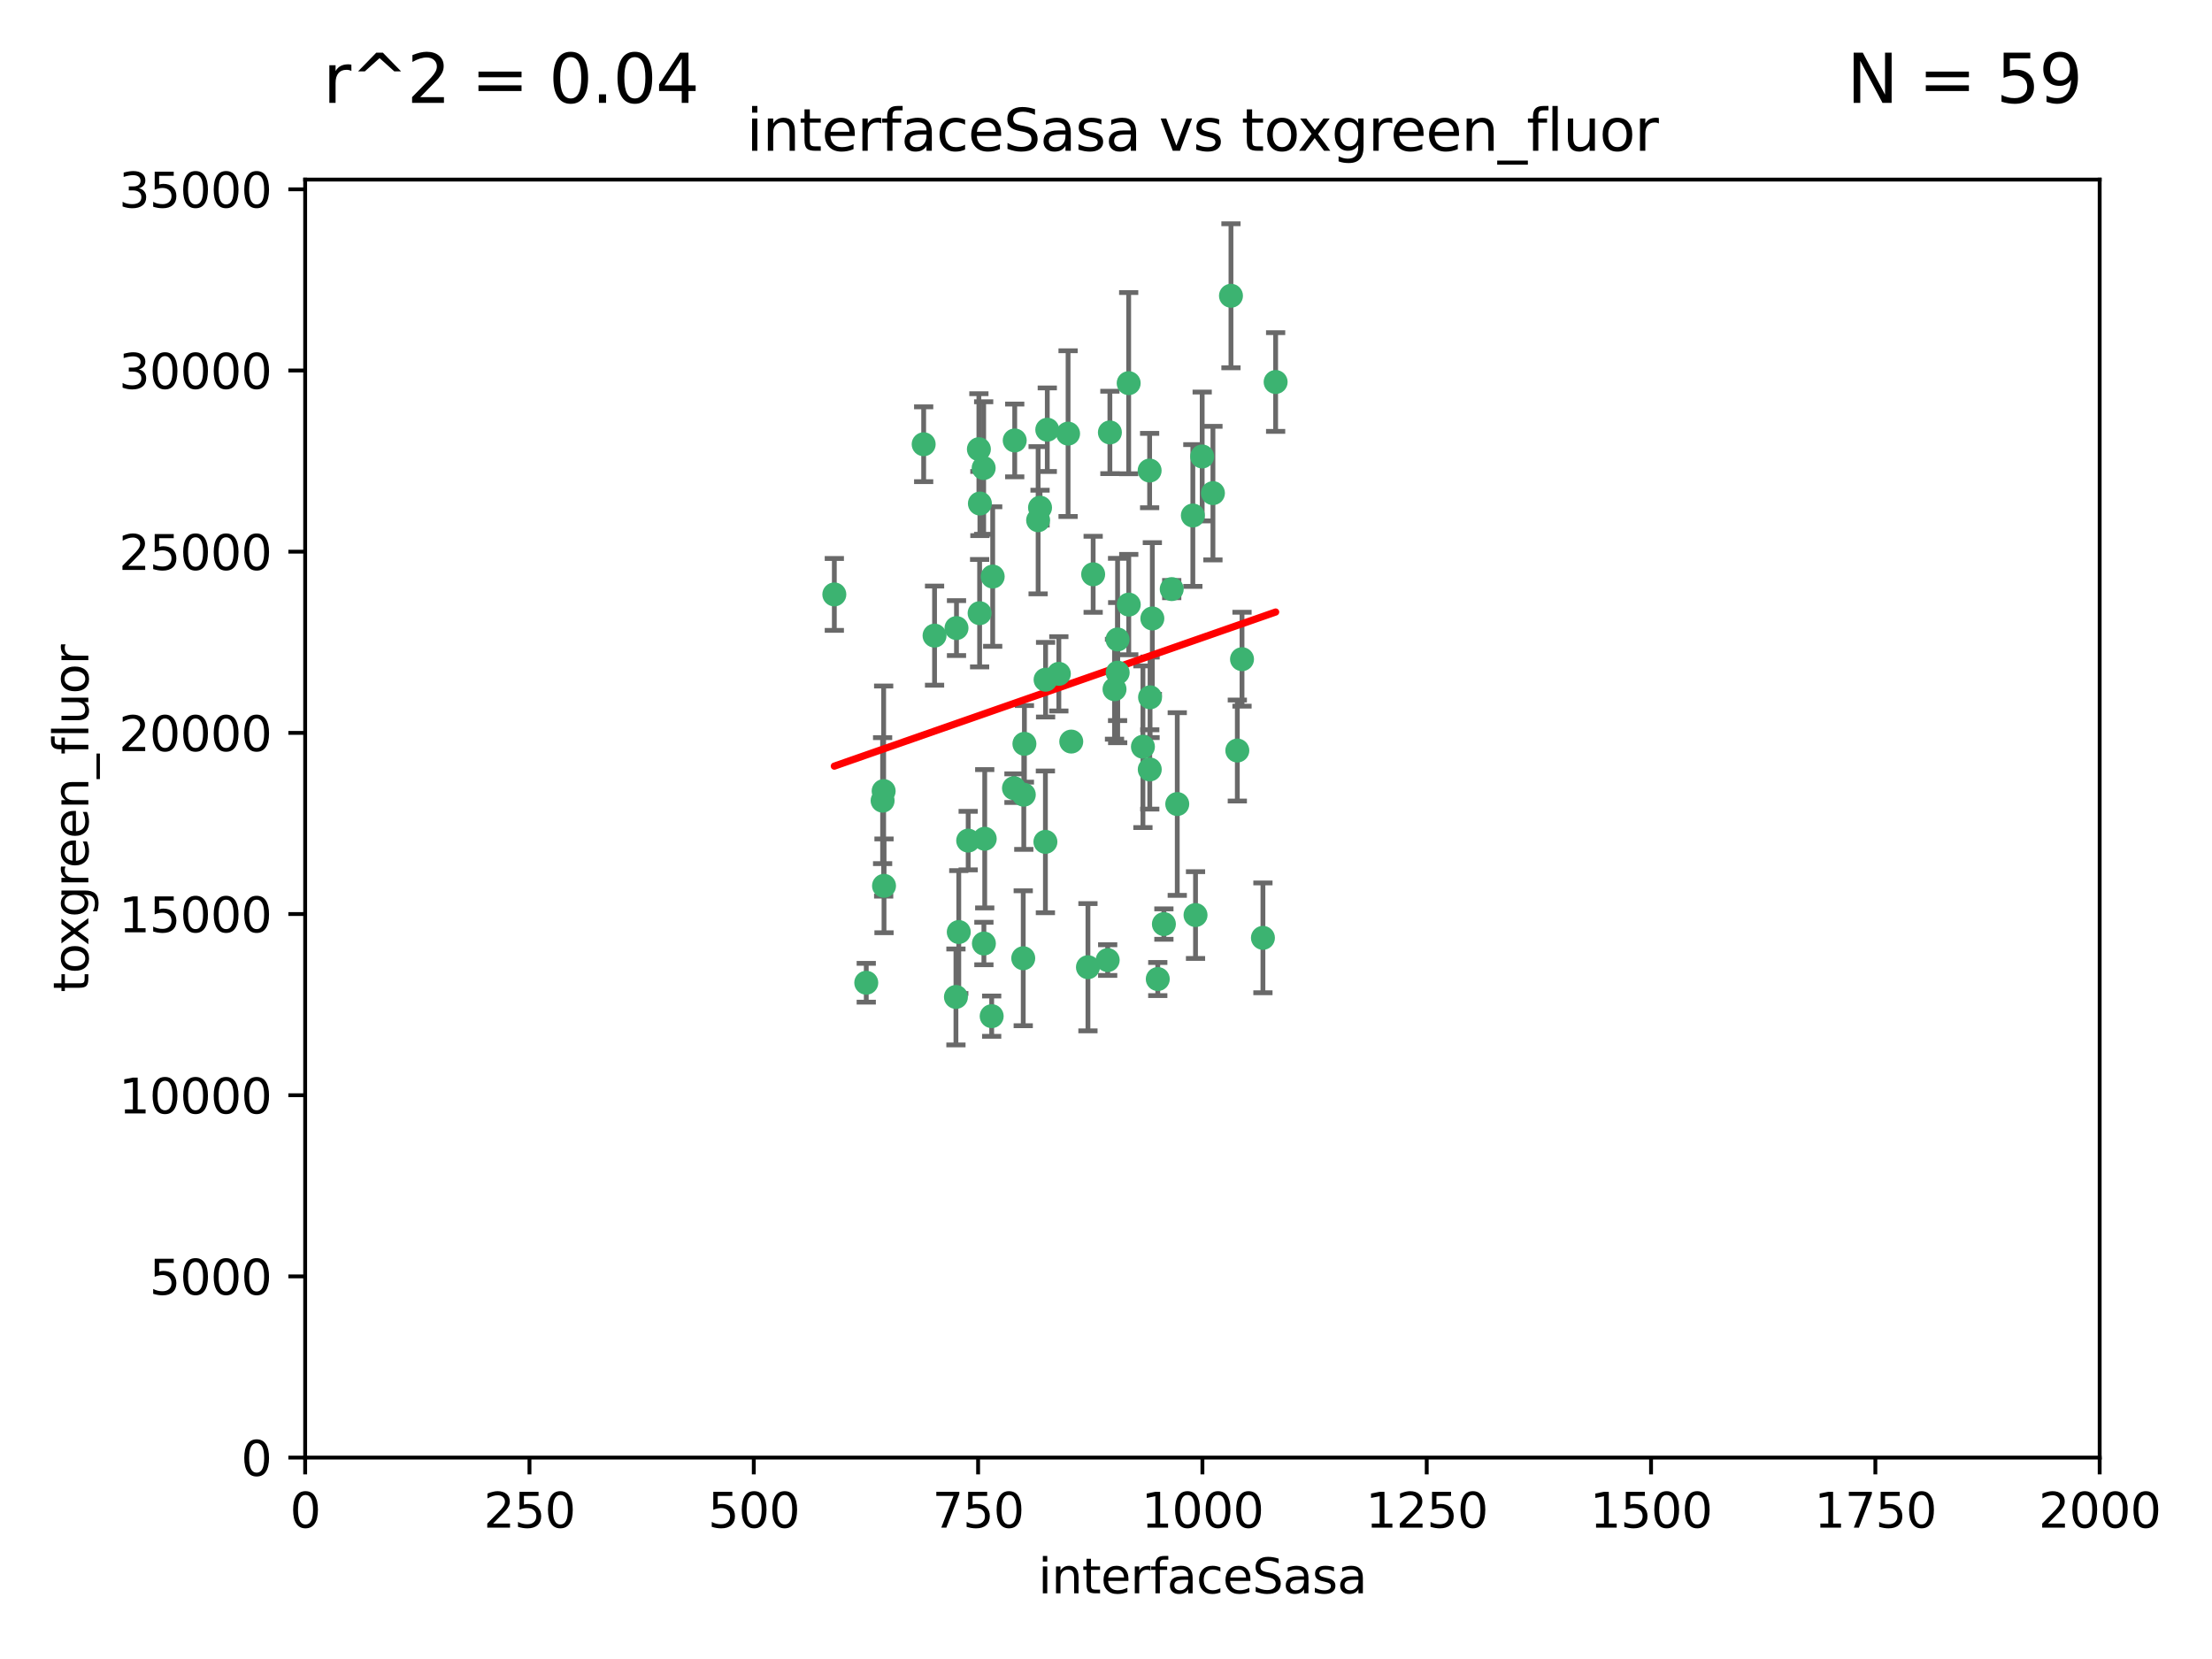 <?xml version="1.0" encoding="utf-8" standalone="no"?>
<!DOCTYPE svg PUBLIC "-//W3C//DTD SVG 1.1//EN"
  "http://www.w3.org/Graphics/SVG/1.1/DTD/svg11.dtd">
<svg xmlns:xlink="http://www.w3.org/1999/xlink" width="460.8pt" height="345.6pt" viewBox="0 0 460.8 345.6" xmlns="http://www.w3.org/2000/svg" version="1.1">
 <defs>
  <style type="text/css">*{stroke-linejoin: round; stroke-linecap: butt}</style>
 </defs>
 <g id="figure_1">
  <g id="patch_1">
   <path d="M 0 345.6 
L 460.8 345.6 
L 460.8 0 
L 0 0 
z
" style="fill: #ffffff"/>
  </g>
  <g id="axes_1">
   <g id="patch_2">
    <path d="M 63.571 303.64 
L 437.4 303.64 
L 437.4 37.411 
L 63.571 37.411 
z
" style="fill: #ffffff"/>
   </g>
   <g id="PathCollection_1">
    <defs>
     <path id="m32ff42a66a" d="M 0 1.118 
C 0.297 1.118 0.581 1 0.791 0.791 
C 1 0.581 1.118 0.297 1.118 0 
C 1.118 -0.297 1 -0.581 0.791 -0.791 
C 0.581 -1 0.297 -1.118 0 -1.118 
C -0.297 -1.118 -0.581 -1 -0.791 -0.791 
C -1 -0.581 -1.118 -0.297 -1.118 0 
C -1.118 0.297 -1 0.581 -0.791 0.791 
C -0.581 1 -0.297 1.118 0 1.118 
z
" style="stroke: #3cb371"/>
    </defs>
    <g clip-path="url(#pbddc180818)">
     <use xlink:href="#m32ff42a66a" x="239.489" y="98.026" style="fill: #3cb371; stroke: #3cb371"/>
     <use xlink:href="#m32ff42a66a" x="250.437" y="95.094" style="fill: #3cb371; stroke: #3cb371"/>
     <use xlink:href="#m32ff42a66a" x="218.168" y="89.516" style="fill: #3cb371; stroke: #3cb371"/>
     <use xlink:href="#m32ff42a66a" x="265.738" y="79.578" style="fill: #3cb371; stroke: #3cb371"/>
     <use xlink:href="#m32ff42a66a" x="252.676" y="102.727" style="fill: #3cb371; stroke: #3cb371"/>
     <use xlink:href="#m32ff42a66a" x="240.054" y="128.839" style="fill: #3cb371; stroke: #3cb371"/>
     <use xlink:href="#m32ff42a66a" x="258.734" y="137.321" style="fill: #3cb371; stroke: #3cb371"/>
     <use xlink:href="#m32ff42a66a" x="211.385" y="91.754" style="fill: #3cb371; stroke: #3cb371"/>
     <use xlink:href="#m32ff42a66a" x="235.142" y="125.947" style="fill: #3cb371; stroke: #3cb371"/>
     <use xlink:href="#m32ff42a66a" x="223.161" y="154.483" style="fill: #3cb371; stroke: #3cb371"/>
     <use xlink:href="#m32ff42a66a" x="248.491" y="107.386" style="fill: #3cb371; stroke: #3cb371"/>
     <use xlink:href="#m32ff42a66a" x="227.725" y="119.635" style="fill: #3cb371; stroke: #3cb371"/>
     <use xlink:href="#m32ff42a66a" x="235.125" y="79.819" style="fill: #3cb371; stroke: #3cb371"/>
     <use xlink:href="#m32ff42a66a" x="244.091" y="122.72" style="fill: #3cb371; stroke: #3cb371"/>
     <use xlink:href="#m32ff42a66a" x="241.185" y="203.953" style="fill: #3cb371; stroke: #3cb371"/>
     <use xlink:href="#m32ff42a66a" x="231.211" y="90.084" style="fill: #3cb371; stroke: #3cb371"/>
     <use xlink:href="#m32ff42a66a" x="213.404" y="154.954" style="fill: #3cb371; stroke: #3cb371"/>
     <use xlink:href="#m32ff42a66a" x="204.131" y="104.896" style="fill: #3cb371; stroke: #3cb371"/>
     <use xlink:href="#m32ff42a66a" x="257.757" y="156.348" style="fill: #3cb371; stroke: #3cb371"/>
     <use xlink:href="#m32ff42a66a" x="216.658" y="105.756" style="fill: #3cb371; stroke: #3cb371"/>
     <use xlink:href="#m32ff42a66a" x="204.916" y="97.498" style="fill: #3cb371; stroke: #3cb371"/>
     <use xlink:href="#m32ff42a66a" x="192.417" y="92.545" style="fill: #3cb371; stroke: #3cb371"/>
     <use xlink:href="#m32ff42a66a" x="213.275" y="165.548" style="fill: #3cb371; stroke: #3cb371"/>
     <use xlink:href="#m32ff42a66a" x="222.501" y="90.332" style="fill: #3cb371; stroke: #3cb371"/>
     <use xlink:href="#m32ff42a66a" x="206.796" y="120.108" style="fill: #3cb371; stroke: #3cb371"/>
     <use xlink:href="#m32ff42a66a" x="206.585" y="211.686" style="fill: #3cb371; stroke: #3cb371"/>
     <use xlink:href="#m32ff42a66a" x="230.751" y="200.005" style="fill: #3cb371; stroke: #3cb371"/>
     <use xlink:href="#m32ff42a66a" x="199.256" y="130.84" style="fill: #3cb371; stroke: #3cb371"/>
     <use xlink:href="#m32ff42a66a" x="213.159" y="199.62" style="fill: #3cb371; stroke: #3cb371"/>
     <use xlink:href="#m32ff42a66a" x="217.777" y="175.376" style="fill: #3cb371; stroke: #3cb371"/>
     <use xlink:href="#m32ff42a66a" x="216.26" y="108.373" style="fill: #3cb371; stroke: #3cb371"/>
     <use xlink:href="#m32ff42a66a" x="220.577" y="140.37" style="fill: #3cb371; stroke: #3cb371"/>
     <use xlink:href="#m32ff42a66a" x="203.92" y="93.572" style="fill: #3cb371; stroke: #3cb371"/>
     <use xlink:href="#m32ff42a66a" x="204.073" y="127.738" style="fill: #3cb371; stroke: #3cb371"/>
     <use xlink:href="#m32ff42a66a" x="239.579" y="145.262" style="fill: #3cb371; stroke: #3cb371"/>
     <use xlink:href="#m32ff42a66a" x="232.833" y="140.122" style="fill: #3cb371; stroke: #3cb371"/>
     <use xlink:href="#m32ff42a66a" x="263.091" y="195.371" style="fill: #3cb371; stroke: #3cb371"/>
     <use xlink:href="#m32ff42a66a" x="256.433" y="61.614" style="fill: #3cb371; stroke: #3cb371"/>
     <use xlink:href="#m32ff42a66a" x="249.05" y="190.622" style="fill: #3cb371; stroke: #3cb371"/>
     <use xlink:href="#m32ff42a66a" x="194.686" y="132.411" style="fill: #3cb371; stroke: #3cb371"/>
     <use xlink:href="#m32ff42a66a" x="183.864" y="166.79" style="fill: #3cb371; stroke: #3cb371"/>
     <use xlink:href="#m32ff42a66a" x="180.458" y="204.723" style="fill: #3cb371; stroke: #3cb371"/>
     <use xlink:href="#m32ff42a66a" x="211.23" y="164.19" style="fill: #3cb371; stroke: #3cb371"/>
     <use xlink:href="#m32ff42a66a" x="238.093" y="155.561" style="fill: #3cb371; stroke: #3cb371"/>
     <use xlink:href="#m32ff42a66a" x="199.14" y="207.684" style="fill: #3cb371; stroke: #3cb371"/>
     <use xlink:href="#m32ff42a66a" x="232.811" y="133.213" style="fill: #3cb371; stroke: #3cb371"/>
     <use xlink:href="#m32ff42a66a" x="239.516" y="160.289" style="fill: #3cb371; stroke: #3cb371"/>
     <use xlink:href="#m32ff42a66a" x="204.964" y="196.552" style="fill: #3cb371; stroke: #3cb371"/>
     <use xlink:href="#m32ff42a66a" x="205.136" y="174.728" style="fill: #3cb371; stroke: #3cb371"/>
     <use xlink:href="#m32ff42a66a" x="217.815" y="141.593" style="fill: #3cb371; stroke: #3cb371"/>
     <use xlink:href="#m32ff42a66a" x="201.69" y="175.112" style="fill: #3cb371; stroke: #3cb371"/>
     <use xlink:href="#m32ff42a66a" x="199.731" y="194.16" style="fill: #3cb371; stroke: #3cb371"/>
     <use xlink:href="#m32ff42a66a" x="242.461" y="192.502" style="fill: #3cb371; stroke: #3cb371"/>
     <use xlink:href="#m32ff42a66a" x="184.082" y="164.794" style="fill: #3cb371; stroke: #3cb371"/>
     <use xlink:href="#m32ff42a66a" x="232.174" y="143.576" style="fill: #3cb371; stroke: #3cb371"/>
     <use xlink:href="#m32ff42a66a" x="245.245" y="167.495" style="fill: #3cb371; stroke: #3cb371"/>
     <use xlink:href="#m32ff42a66a" x="173.806" y="123.828" style="fill: #3cb371; stroke: #3cb371"/>
     <use xlink:href="#m32ff42a66a" x="226.639" y="201.488" style="fill: #3cb371; stroke: #3cb371"/>
     <use xlink:href="#m32ff42a66a" x="184.157" y="184.534" style="fill: #3cb371; stroke: #3cb371"/>
    </g>
   </g>
   <g id="matplotlib.axis_1">
    <g id="xtick_1">
     <g id="line2d_1">
      <defs>
       <path id="mf73bf2d5e9" d="M 0 0 
L 0 3.5 
" style="stroke: #000000; stroke-width: 0.8"/>
      </defs>
      <g>
       <use xlink:href="#mf73bf2d5e9" x="63.571" y="303.64" style="stroke: #000000; stroke-width: 0.8"/>
      </g>
     </g>
     <g id="text_1">
      <!-- 0 -->
      <g transform="translate(60.39 318.238)scale(0.1 -0.1)">
       <defs>
        <path id="DejaVuSans-30" d="M 2034 4250 
Q 1547 4250 1301 3770 
Q 1056 3291 1056 2328 
Q 1056 1369 1301 889 
Q 1547 409 2034 409 
Q 2525 409 2770 889 
Q 3016 1369 3016 2328 
Q 3016 3291 2770 3770 
Q 2525 4250 2034 4250 
z
M 2034 4750 
Q 2819 4750 3233 4129 
Q 3647 3509 3647 2328 
Q 3647 1150 3233 529 
Q 2819 -91 2034 -91 
Q 1250 -91 836 529 
Q 422 1150 422 2328 
Q 422 3509 836 4129 
Q 1250 4750 2034 4750 
z
" transform="scale(0.016)"/>
       </defs>
       <use xlink:href="#DejaVuSans-30"/>
      </g>
     </g>
    </g>
    <g id="xtick_2">
     <g id="line2d_2">
      <g>
       <use xlink:href="#mf73bf2d5e9" x="110.3" y="303.64" style="stroke: #000000; stroke-width: 0.8"/>
      </g>
     </g>
     <g id="text_2">
      <!-- 250 -->
      <g transform="translate(100.756 318.238)scale(0.1 -0.1)">
       <defs>
        <path id="DejaVuSans-32" d="M 1228 531 
L 3431 531 
L 3431 0 
L 469 0 
L 469 531 
Q 828 903 1448 1529 
Q 2069 2156 2228 2338 
Q 2531 2678 2651 2914 
Q 2772 3150 2772 3378 
Q 2772 3750 2511 3984 
Q 2250 4219 1831 4219 
Q 1534 4219 1204 4116 
Q 875 4013 500 3803 
L 500 4441 
Q 881 4594 1212 4672 
Q 1544 4750 1819 4750 
Q 2544 4750 2975 4387 
Q 3406 4025 3406 3419 
Q 3406 3131 3298 2873 
Q 3191 2616 2906 2266 
Q 2828 2175 2409 1742 
Q 1991 1309 1228 531 
z
" transform="scale(0.016)"/>
        <path id="DejaVuSans-35" d="M 691 4666 
L 3169 4666 
L 3169 4134 
L 1269 4134 
L 1269 2991 
Q 1406 3038 1543 3061 
Q 1681 3084 1819 3084 
Q 2600 3084 3056 2656 
Q 3513 2228 3513 1497 
Q 3513 744 3044 326 
Q 2575 -91 1722 -91 
Q 1428 -91 1123 -41 
Q 819 9 494 109 
L 494 744 
Q 775 591 1075 516 
Q 1375 441 1709 441 
Q 2250 441 2565 725 
Q 2881 1009 2881 1497 
Q 2881 1984 2565 2268 
Q 2250 2553 1709 2553 
Q 1456 2553 1204 2497 
Q 953 2441 691 2322 
L 691 4666 
z
" transform="scale(0.016)"/>
       </defs>
       <use xlink:href="#DejaVuSans-32"/>
       <use xlink:href="#DejaVuSans-35" x="63.623"/>
       <use xlink:href="#DejaVuSans-30" x="127.246"/>
      </g>
     </g>
    </g>
    <g id="xtick_3">
     <g id="line2d_3">
      <g>
       <use xlink:href="#mf73bf2d5e9" x="157.028" y="303.64" style="stroke: #000000; stroke-width: 0.8"/>
      </g>
     </g>
     <g id="text_3">
      <!-- 500 -->
      <g transform="translate(147.485 318.238)scale(0.1 -0.1)">
       <use xlink:href="#DejaVuSans-35"/>
       <use xlink:href="#DejaVuSans-30" x="63.623"/>
       <use xlink:href="#DejaVuSans-30" x="127.246"/>
      </g>
     </g>
    </g>
    <g id="xtick_4">
     <g id="line2d_4">
      <g>
       <use xlink:href="#mf73bf2d5e9" x="203.757" y="303.64" style="stroke: #000000; stroke-width: 0.8"/>
      </g>
     </g>
     <g id="text_4">
      <!-- 750 -->
      <g transform="translate(194.213 318.238)scale(0.1 -0.1)">
       <defs>
        <path id="DejaVuSans-37" d="M 525 4666 
L 3525 4666 
L 3525 4397 
L 1831 0 
L 1172 0 
L 2766 4134 
L 525 4134 
L 525 4666 
z
" transform="scale(0.016)"/>
       </defs>
       <use xlink:href="#DejaVuSans-37"/>
       <use xlink:href="#DejaVuSans-35" x="63.623"/>
       <use xlink:href="#DejaVuSans-30" x="127.246"/>
      </g>
     </g>
    </g>
    <g id="xtick_5">
     <g id="line2d_5">
      <g>
       <use xlink:href="#mf73bf2d5e9" x="250.486" y="303.64" style="stroke: #000000; stroke-width: 0.8"/>
      </g>
     </g>
     <g id="text_5">
      <!-- 1000 -->
      <g transform="translate(237.761 318.238)scale(0.1 -0.1)">
       <defs>
        <path id="DejaVuSans-31" d="M 794 531 
L 1825 531 
L 1825 4091 
L 703 3866 
L 703 4441 
L 1819 4666 
L 2450 4666 
L 2450 531 
L 3481 531 
L 3481 0 
L 794 0 
L 794 531 
z
" transform="scale(0.016)"/>
       </defs>
       <use xlink:href="#DejaVuSans-31"/>
       <use xlink:href="#DejaVuSans-30" x="63.623"/>
       <use xlink:href="#DejaVuSans-30" x="127.246"/>
       <use xlink:href="#DejaVuSans-30" x="190.869"/>
      </g>
     </g>
    </g>
    <g id="xtick_6">
     <g id="line2d_6">
      <g>
       <use xlink:href="#mf73bf2d5e9" x="297.214" y="303.64" style="stroke: #000000; stroke-width: 0.8"/>
      </g>
     </g>
     <g id="text_6">
      <!-- 1250 -->
      <g transform="translate(284.489 318.238)scale(0.1 -0.1)">
       <use xlink:href="#DejaVuSans-31"/>
       <use xlink:href="#DejaVuSans-32" x="63.623"/>
       <use xlink:href="#DejaVuSans-35" x="127.246"/>
       <use xlink:href="#DejaVuSans-30" x="190.869"/>
      </g>
     </g>
    </g>
    <g id="xtick_7">
     <g id="line2d_7">
      <g>
       <use xlink:href="#mf73bf2d5e9" x="343.943" y="303.64" style="stroke: #000000; stroke-width: 0.8"/>
      </g>
     </g>
     <g id="text_7">
      <!-- 1500 -->
      <g transform="translate(331.218 318.238)scale(0.1 -0.1)">
       <use xlink:href="#DejaVuSans-31"/>
       <use xlink:href="#DejaVuSans-35" x="63.623"/>
       <use xlink:href="#DejaVuSans-30" x="127.246"/>
       <use xlink:href="#DejaVuSans-30" x="190.869"/>
      </g>
     </g>
    </g>
    <g id="xtick_8">
     <g id="line2d_8">
      <g>
       <use xlink:href="#mf73bf2d5e9" x="390.671" y="303.64" style="stroke: #000000; stroke-width: 0.8"/>
      </g>
     </g>
     <g id="text_8">
      <!-- 1750 -->
      <g transform="translate(377.946 318.238)scale(0.1 -0.1)">
       <use xlink:href="#DejaVuSans-31"/>
       <use xlink:href="#DejaVuSans-37" x="63.623"/>
       <use xlink:href="#DejaVuSans-35" x="127.246"/>
       <use xlink:href="#DejaVuSans-30" x="190.869"/>
      </g>
     </g>
    </g>
    <g id="xtick_9">
     <g id="line2d_9">
      <g>
       <use xlink:href="#mf73bf2d5e9" x="437.4" y="303.64" style="stroke: #000000; stroke-width: 0.8"/>
      </g>
     </g>
     <g id="text_9">
      <!-- 2000 -->
      <g transform="translate(424.675 318.238)scale(0.1 -0.1)">
       <use xlink:href="#DejaVuSans-32"/>
       <use xlink:href="#DejaVuSans-30" x="63.623"/>
       <use xlink:href="#DejaVuSans-30" x="127.246"/>
       <use xlink:href="#DejaVuSans-30" x="190.869"/>
      </g>
     </g>
    </g>
    <g id="text_10">
     <!-- interfaceSasa -->
     <g transform="translate(216.279 331.917)scale(0.1 -0.1)">
      <defs>
       <path id="DejaVuSans-69" d="M 603 3500 
L 1178 3500 
L 1178 0 
L 603 0 
L 603 3500 
z
M 603 4863 
L 1178 4863 
L 1178 4134 
L 603 4134 
L 603 4863 
z
" transform="scale(0.016)"/>
       <path id="DejaVuSans-6e" d="M 3513 2113 
L 3513 0 
L 2938 0 
L 2938 2094 
Q 2938 2591 2744 2837 
Q 2550 3084 2163 3084 
Q 1697 3084 1428 2787 
Q 1159 2491 1159 1978 
L 1159 0 
L 581 0 
L 581 3500 
L 1159 3500 
L 1159 2956 
Q 1366 3272 1645 3428 
Q 1925 3584 2291 3584 
Q 2894 3584 3203 3211 
Q 3513 2838 3513 2113 
z
" transform="scale(0.016)"/>
       <path id="DejaVuSans-74" d="M 1172 4494 
L 1172 3500 
L 2356 3500 
L 2356 3053 
L 1172 3053 
L 1172 1153 
Q 1172 725 1289 603 
Q 1406 481 1766 481 
L 2356 481 
L 2356 0 
L 1766 0 
Q 1100 0 847 248 
Q 594 497 594 1153 
L 594 3053 
L 172 3053 
L 172 3500 
L 594 3500 
L 594 4494 
L 1172 4494 
z
" transform="scale(0.016)"/>
       <path id="DejaVuSans-65" d="M 3597 1894 
L 3597 1613 
L 953 1613 
Q 991 1019 1311 708 
Q 1631 397 2203 397 
Q 2534 397 2845 478 
Q 3156 559 3463 722 
L 3463 178 
Q 3153 47 2828 -22 
Q 2503 -91 2169 -91 
Q 1331 -91 842 396 
Q 353 884 353 1716 
Q 353 2575 817 3079 
Q 1281 3584 2069 3584 
Q 2775 3584 3186 3129 
Q 3597 2675 3597 1894 
z
M 3022 2063 
Q 3016 2534 2758 2815 
Q 2500 3097 2075 3097 
Q 1594 3097 1305 2825 
Q 1016 2553 972 2059 
L 3022 2063 
z
" transform="scale(0.016)"/>
       <path id="DejaVuSans-72" d="M 2631 2963 
Q 2534 3019 2420 3045 
Q 2306 3072 2169 3072 
Q 1681 3072 1420 2755 
Q 1159 2438 1159 1844 
L 1159 0 
L 581 0 
L 581 3500 
L 1159 3500 
L 1159 2956 
Q 1341 3275 1631 3429 
Q 1922 3584 2338 3584 
Q 2397 3584 2469 3576 
Q 2541 3569 2628 3553 
L 2631 2963 
z
" transform="scale(0.016)"/>
       <path id="DejaVuSans-66" d="M 2375 4863 
L 2375 4384 
L 1825 4384 
Q 1516 4384 1395 4259 
Q 1275 4134 1275 3809 
L 1275 3500 
L 2222 3500 
L 2222 3053 
L 1275 3053 
L 1275 0 
L 697 0 
L 697 3053 
L 147 3053 
L 147 3500 
L 697 3500 
L 697 3744 
Q 697 4328 969 4595 
Q 1241 4863 1831 4863 
L 2375 4863 
z
" transform="scale(0.016)"/>
       <path id="DejaVuSans-61" d="M 2194 1759 
Q 1497 1759 1228 1600 
Q 959 1441 959 1056 
Q 959 750 1161 570 
Q 1363 391 1709 391 
Q 2188 391 2477 730 
Q 2766 1069 2766 1631 
L 2766 1759 
L 2194 1759 
z
M 3341 1997 
L 3341 0 
L 2766 0 
L 2766 531 
Q 2569 213 2275 61 
Q 1981 -91 1556 -91 
Q 1019 -91 701 211 
Q 384 513 384 1019 
Q 384 1609 779 1909 
Q 1175 2209 1959 2209 
L 2766 2209 
L 2766 2266 
Q 2766 2663 2505 2880 
Q 2244 3097 1772 3097 
Q 1472 3097 1187 3025 
Q 903 2953 641 2809 
L 641 3341 
Q 956 3463 1253 3523 
Q 1550 3584 1831 3584 
Q 2591 3584 2966 3190 
Q 3341 2797 3341 1997 
z
" transform="scale(0.016)"/>
       <path id="DejaVuSans-63" d="M 3122 3366 
L 3122 2828 
Q 2878 2963 2633 3030 
Q 2388 3097 2138 3097 
Q 1578 3097 1268 2742 
Q 959 2388 959 1747 
Q 959 1106 1268 751 
Q 1578 397 2138 397 
Q 2388 397 2633 464 
Q 2878 531 3122 666 
L 3122 134 
Q 2881 22 2623 -34 
Q 2366 -91 2075 -91 
Q 1284 -91 818 406 
Q 353 903 353 1747 
Q 353 2603 823 3093 
Q 1294 3584 2113 3584 
Q 2378 3584 2631 3529 
Q 2884 3475 3122 3366 
z
" transform="scale(0.016)"/>
       <path id="DejaVuSans-53" d="M 3425 4513 
L 3425 3897 
Q 3066 4069 2747 4153 
Q 2428 4238 2131 4238 
Q 1616 4238 1336 4038 
Q 1056 3838 1056 3469 
Q 1056 3159 1242 3001 
Q 1428 2844 1947 2747 
L 2328 2669 
Q 3034 2534 3370 2195 
Q 3706 1856 3706 1288 
Q 3706 609 3251 259 
Q 2797 -91 1919 -91 
Q 1588 -91 1214 -16 
Q 841 59 441 206 
L 441 856 
Q 825 641 1194 531 
Q 1563 422 1919 422 
Q 2459 422 2753 634 
Q 3047 847 3047 1241 
Q 3047 1584 2836 1778 
Q 2625 1972 2144 2069 
L 1759 2144 
Q 1053 2284 737 2584 
Q 422 2884 422 3419 
Q 422 4038 858 4394 
Q 1294 4750 2059 4750 
Q 2388 4750 2728 4690 
Q 3069 4631 3425 4513 
z
" transform="scale(0.016)"/>
       <path id="DejaVuSans-73" d="M 2834 3397 
L 2834 2853 
Q 2591 2978 2328 3040 
Q 2066 3103 1784 3103 
Q 1356 3103 1142 2972 
Q 928 2841 928 2578 
Q 928 2378 1081 2264 
Q 1234 2150 1697 2047 
L 1894 2003 
Q 2506 1872 2764 1633 
Q 3022 1394 3022 966 
Q 3022 478 2636 193 
Q 2250 -91 1575 -91 
Q 1294 -91 989 -36 
Q 684 19 347 128 
L 347 722 
Q 666 556 975 473 
Q 1284 391 1588 391 
Q 1994 391 2212 530 
Q 2431 669 2431 922 
Q 2431 1156 2273 1281 
Q 2116 1406 1581 1522 
L 1381 1569 
Q 847 1681 609 1914 
Q 372 2147 372 2553 
Q 372 3047 722 3315 
Q 1072 3584 1716 3584 
Q 2034 3584 2315 3537 
Q 2597 3491 2834 3397 
z
" transform="scale(0.016)"/>
      </defs>
      <use xlink:href="#DejaVuSans-69"/>
      <use xlink:href="#DejaVuSans-6e" x="27.783"/>
      <use xlink:href="#DejaVuSans-74" x="91.162"/>
      <use xlink:href="#DejaVuSans-65" x="130.371"/>
      <use xlink:href="#DejaVuSans-72" x="191.895"/>
      <use xlink:href="#DejaVuSans-66" x="233.008"/>
      <use xlink:href="#DejaVuSans-61" x="268.213"/>
      <use xlink:href="#DejaVuSans-63" x="329.492"/>
      <use xlink:href="#DejaVuSans-65" x="384.473"/>
      <use xlink:href="#DejaVuSans-53" x="445.996"/>
      <use xlink:href="#DejaVuSans-61" x="509.473"/>
      <use xlink:href="#DejaVuSans-73" x="570.752"/>
      <use xlink:href="#DejaVuSans-61" x="622.852"/>
     </g>
    </g>
   </g>
   <g id="matplotlib.axis_2">
    <g id="ytick_1">
     <g id="line2d_10">
      <defs>
       <path id="m0a56e1f039" d="M 0 0 
L -3.5 0 
" style="stroke: #000000; stroke-width: 0.8"/>
      </defs>
      <g>
       <use xlink:href="#m0a56e1f039" x="63.571" y="303.64" style="stroke: #000000; stroke-width: 0.8"/>
      </g>
     </g>
     <g id="text_11">
      <!-- 0 -->
      <g transform="translate(50.209 307.439)scale(0.1 -0.1)">
       <use xlink:href="#DejaVuSans-30"/>
      </g>
     </g>
    </g>
    <g id="ytick_2">
     <g id="line2d_11">
      <g>
       <use xlink:href="#m0a56e1f039" x="63.571" y="265.897" style="stroke: #000000; stroke-width: 0.8"/>
      </g>
     </g>
     <g id="text_12">
      <!-- 5000 -->
      <g transform="translate(31.121 269.696)scale(0.1 -0.1)">
       <use xlink:href="#DejaVuSans-35"/>
       <use xlink:href="#DejaVuSans-30" x="63.623"/>
       <use xlink:href="#DejaVuSans-30" x="127.246"/>
       <use xlink:href="#DejaVuSans-30" x="190.869"/>
      </g>
     </g>
    </g>
    <g id="ytick_3">
     <g id="line2d_12">
      <g>
       <use xlink:href="#m0a56e1f039" x="63.571" y="228.154" style="stroke: #000000; stroke-width: 0.8"/>
      </g>
     </g>
     <g id="text_13">
      <!-- 10000 -->
      <g transform="translate(24.759 231.953)scale(0.1 -0.1)">
       <use xlink:href="#DejaVuSans-31"/>
       <use xlink:href="#DejaVuSans-30" x="63.623"/>
       <use xlink:href="#DejaVuSans-30" x="127.246"/>
       <use xlink:href="#DejaVuSans-30" x="190.869"/>
       <use xlink:href="#DejaVuSans-30" x="254.492"/>
      </g>
     </g>
    </g>
    <g id="ytick_4">
     <g id="line2d_13">
      <g>
       <use xlink:href="#m0a56e1f039" x="63.571" y="190.411" style="stroke: #000000; stroke-width: 0.8"/>
      </g>
     </g>
     <g id="text_14">
      <!-- 15000 -->
      <g transform="translate(24.759 194.21)scale(0.1 -0.1)">
       <use xlink:href="#DejaVuSans-31"/>
       <use xlink:href="#DejaVuSans-35" x="63.623"/>
       <use xlink:href="#DejaVuSans-30" x="127.246"/>
       <use xlink:href="#DejaVuSans-30" x="190.869"/>
       <use xlink:href="#DejaVuSans-30" x="254.492"/>
      </g>
     </g>
    </g>
    <g id="ytick_5">
     <g id="line2d_14">
      <g>
       <use xlink:href="#m0a56e1f039" x="63.571" y="152.668" style="stroke: #000000; stroke-width: 0.8"/>
      </g>
     </g>
     <g id="text_15">
      <!-- 20000 -->
      <g transform="translate(24.759 156.467)scale(0.1 -0.1)">
       <use xlink:href="#DejaVuSans-32"/>
       <use xlink:href="#DejaVuSans-30" x="63.623"/>
       <use xlink:href="#DejaVuSans-30" x="127.246"/>
       <use xlink:href="#DejaVuSans-30" x="190.869"/>
       <use xlink:href="#DejaVuSans-30" x="254.492"/>
      </g>
     </g>
    </g>
    <g id="ytick_6">
     <g id="line2d_15">
      <g>
       <use xlink:href="#m0a56e1f039" x="63.571" y="114.925" style="stroke: #000000; stroke-width: 0.8"/>
      </g>
     </g>
     <g id="text_16">
      <!-- 25000 -->
      <g transform="translate(24.759 118.724)scale(0.1 -0.1)">
       <use xlink:href="#DejaVuSans-32"/>
       <use xlink:href="#DejaVuSans-35" x="63.623"/>
       <use xlink:href="#DejaVuSans-30" x="127.246"/>
       <use xlink:href="#DejaVuSans-30" x="190.869"/>
       <use xlink:href="#DejaVuSans-30" x="254.492"/>
      </g>
     </g>
    </g>
    <g id="ytick_7">
     <g id="line2d_16">
      <g>
       <use xlink:href="#m0a56e1f039" x="63.571" y="77.181" style="stroke: #000000; stroke-width: 0.8"/>
      </g>
     </g>
     <g id="text_17">
      <!-- 30000 -->
      <g transform="translate(24.759 80.981)scale(0.1 -0.1)">
       <defs>
        <path id="DejaVuSans-33" d="M 2597 2516 
Q 3050 2419 3304 2112 
Q 3559 1806 3559 1356 
Q 3559 666 3084 287 
Q 2609 -91 1734 -91 
Q 1441 -91 1130 -33 
Q 819 25 488 141 
L 488 750 
Q 750 597 1062 519 
Q 1375 441 1716 441 
Q 2309 441 2620 675 
Q 2931 909 2931 1356 
Q 2931 1769 2642 2001 
Q 2353 2234 1838 2234 
L 1294 2234 
L 1294 2753 
L 1863 2753 
Q 2328 2753 2575 2939 
Q 2822 3125 2822 3475 
Q 2822 3834 2567 4026 
Q 2313 4219 1838 4219 
Q 1578 4219 1281 4162 
Q 984 4106 628 3988 
L 628 4550 
Q 988 4650 1302 4700 
Q 1616 4750 1894 4750 
Q 2613 4750 3031 4423 
Q 3450 4097 3450 3541 
Q 3450 3153 3228 2886 
Q 3006 2619 2597 2516 
z
" transform="scale(0.016)"/>
       </defs>
       <use xlink:href="#DejaVuSans-33"/>
       <use xlink:href="#DejaVuSans-30" x="63.623"/>
       <use xlink:href="#DejaVuSans-30" x="127.246"/>
       <use xlink:href="#DejaVuSans-30" x="190.869"/>
       <use xlink:href="#DejaVuSans-30" x="254.492"/>
      </g>
     </g>
    </g>
    <g id="ytick_8">
     <g id="line2d_17">
      <g>
       <use xlink:href="#m0a56e1f039" x="63.571" y="39.438" style="stroke: #000000; stroke-width: 0.8"/>
      </g>
     </g>
     <g id="text_18">
      <!-- 35000 -->
      <g transform="translate(24.759 43.238)scale(0.1 -0.1)">
       <use xlink:href="#DejaVuSans-33"/>
       <use xlink:href="#DejaVuSans-35" x="63.623"/>
       <use xlink:href="#DejaVuSans-30" x="127.246"/>
       <use xlink:href="#DejaVuSans-30" x="190.869"/>
       <use xlink:href="#DejaVuSans-30" x="254.492"/>
      </g>
     </g>
    </g>
    <g id="text_19">
     <!-- toxgreen_fluor -->
     <g transform="translate(18.401 206.72)rotate(-90)scale(0.1 -0.1)">
      <defs>
       <path id="DejaVuSans-6f" d="M 1959 3097 
Q 1497 3097 1228 2736 
Q 959 2375 959 1747 
Q 959 1119 1226 758 
Q 1494 397 1959 397 
Q 2419 397 2687 759 
Q 2956 1122 2956 1747 
Q 2956 2369 2687 2733 
Q 2419 3097 1959 3097 
z
M 1959 3584 
Q 2709 3584 3137 3096 
Q 3566 2609 3566 1747 
Q 3566 888 3137 398 
Q 2709 -91 1959 -91 
Q 1206 -91 779 398 
Q 353 888 353 1747 
Q 353 2609 779 3096 
Q 1206 3584 1959 3584 
z
" transform="scale(0.016)"/>
       <path id="DejaVuSans-78" d="M 3513 3500 
L 2247 1797 
L 3578 0 
L 2900 0 
L 1881 1375 
L 863 0 
L 184 0 
L 1544 1831 
L 300 3500 
L 978 3500 
L 1906 2253 
L 2834 3500 
L 3513 3500 
z
" transform="scale(0.016)"/>
       <path id="DejaVuSans-67" d="M 2906 1791 
Q 2906 2416 2648 2759 
Q 2391 3103 1925 3103 
Q 1463 3103 1205 2759 
Q 947 2416 947 1791 
Q 947 1169 1205 825 
Q 1463 481 1925 481 
Q 2391 481 2648 825 
Q 2906 1169 2906 1791 
z
M 3481 434 
Q 3481 -459 3084 -895 
Q 2688 -1331 1869 -1331 
Q 1566 -1331 1297 -1286 
Q 1028 -1241 775 -1147 
L 775 -588 
Q 1028 -725 1275 -790 
Q 1522 -856 1778 -856 
Q 2344 -856 2625 -561 
Q 2906 -266 2906 331 
L 2906 616 
Q 2728 306 2450 153 
Q 2172 0 1784 0 
Q 1141 0 747 490 
Q 353 981 353 1791 
Q 353 2603 747 3093 
Q 1141 3584 1784 3584 
Q 2172 3584 2450 3431 
Q 2728 3278 2906 2969 
L 2906 3500 
L 3481 3500 
L 3481 434 
z
" transform="scale(0.016)"/>
       <path id="DejaVuSans-5f" d="M 3263 -1063 
L 3263 -1509 
L -63 -1509 
L -63 -1063 
L 3263 -1063 
z
" transform="scale(0.016)"/>
       <path id="DejaVuSans-6c" d="M 603 4863 
L 1178 4863 
L 1178 0 
L 603 0 
L 603 4863 
z
" transform="scale(0.016)"/>
       <path id="DejaVuSans-75" d="M 544 1381 
L 544 3500 
L 1119 3500 
L 1119 1403 
Q 1119 906 1312 657 
Q 1506 409 1894 409 
Q 2359 409 2629 706 
Q 2900 1003 2900 1516 
L 2900 3500 
L 3475 3500 
L 3475 0 
L 2900 0 
L 2900 538 
Q 2691 219 2414 64 
Q 2138 -91 1772 -91 
Q 1169 -91 856 284 
Q 544 659 544 1381 
z
M 1991 3584 
L 1991 3584 
z
" transform="scale(0.016)"/>
      </defs>
      <use xlink:href="#DejaVuSans-74"/>
      <use xlink:href="#DejaVuSans-6f" x="39.209"/>
      <use xlink:href="#DejaVuSans-78" x="97.266"/>
      <use xlink:href="#DejaVuSans-67" x="156.445"/>
      <use xlink:href="#DejaVuSans-72" x="219.922"/>
      <use xlink:href="#DejaVuSans-65" x="258.785"/>
      <use xlink:href="#DejaVuSans-65" x="320.309"/>
      <use xlink:href="#DejaVuSans-6e" x="381.832"/>
      <use xlink:href="#DejaVuSans-5f" x="445.211"/>
      <use xlink:href="#DejaVuSans-66" x="495.211"/>
      <use xlink:href="#DejaVuSans-6c" x="530.416"/>
      <use xlink:href="#DejaVuSans-75" x="558.199"/>
      <use xlink:href="#DejaVuSans-6f" x="621.578"/>
      <use xlink:href="#DejaVuSans-72" x="682.76"/>
     </g>
    </g>
   </g>
   <g id="LineCollection_1">
    <path d="M 239.489 105.772 
L 239.489 90.281 
" clip-path="url(#pbddc180818)" style="fill: none; stroke: #696969"/>
    <path d="M 250.437 108.514 
L 250.437 81.675 
" clip-path="url(#pbddc180818)" style="fill: none; stroke: #696969"/>
    <path d="M 218.168 98.217 
L 218.168 80.815 
" clip-path="url(#pbddc180818)" style="fill: none; stroke: #696969"/>
    <path d="M 265.738 89.863 
L 265.738 69.294 
" clip-path="url(#pbddc180818)" style="fill: none; stroke: #696969"/>
    <path d="M 252.676 116.638 
L 252.676 88.815 
" clip-path="url(#pbddc180818)" style="fill: none; stroke: #696969"/>
    <path d="M 240.054 144.637 
L 240.054 113.041 
" clip-path="url(#pbddc180818)" style="fill: none; stroke: #696969"/>
    <path d="M 258.734 147.102 
L 258.734 127.541 
" clip-path="url(#pbddc180818)" style="fill: none; stroke: #696969"/>
    <path d="M 211.385 99.334 
L 211.385 84.174 
" clip-path="url(#pbddc180818)" style="fill: none; stroke: #696969"/>
    <path d="M 235.142 136.397 
L 235.142 115.497 
" clip-path="url(#pbddc180818)" style="fill: none; stroke: #696969"/>
    <path d="M 223.161 155.048 
L 223.161 153.918 
" clip-path="url(#pbddc180818)" style="fill: none; stroke: #696969"/>
    <path d="M 248.491 122.155 
L 248.491 92.617 
" clip-path="url(#pbddc180818)" style="fill: none; stroke: #696969"/>
    <path d="M 227.725 127.554 
L 227.725 111.717 
" clip-path="url(#pbddc180818)" style="fill: none; stroke: #696969"/>
    <path d="M 235.125 98.693 
L 235.125 60.945 
" clip-path="url(#pbddc180818)" style="fill: none; stroke: #696969"/>
    <path d="M 244.091 124.514 
L 244.091 120.926 
" clip-path="url(#pbddc180818)" style="fill: none; stroke: #696969"/>
    <path d="M 241.185 207.405 
L 241.185 200.501 
" clip-path="url(#pbddc180818)" style="fill: none; stroke: #696969"/>
    <path d="M 231.211 98.668 
L 231.211 81.501 
" clip-path="url(#pbddc180818)" style="fill: none; stroke: #696969"/>
    <path d="M 213.404 162.929 
L 213.404 146.979 
" clip-path="url(#pbddc180818)" style="fill: none; stroke: #696969"/>
    <path d="M 204.131 111.578 
L 204.131 98.214 
" clip-path="url(#pbddc180818)" style="fill: none; stroke: #696969"/>
    <path d="M 257.757 166.868 
L 257.757 145.829 
" clip-path="url(#pbddc180818)" style="fill: none; stroke: #696969"/>
    <path d="M 216.658 109.392 
L 216.658 102.12 
" clip-path="url(#pbddc180818)" style="fill: none; stroke: #696969"/>
    <path d="M 204.916 111.302 
L 204.916 83.693 
" clip-path="url(#pbddc180818)" style="fill: none; stroke: #696969"/>
    <path d="M 192.417 100.341 
L 192.417 84.749 
" clip-path="url(#pbddc180818)" style="fill: none; stroke: #696969"/>
    <path d="M 213.275 176.939 
L 213.275 154.157 
" clip-path="url(#pbddc180818)" style="fill: none; stroke: #696969"/>
    <path d="M 222.501 107.592 
L 222.501 73.071 
" clip-path="url(#pbddc180818)" style="fill: none; stroke: #696969"/>
    <path d="M 206.796 134.641 
L 206.796 105.576 
" clip-path="url(#pbddc180818)" style="fill: none; stroke: #696969"/>
    <path d="M 206.585 215.883 
L 206.585 207.488 
" clip-path="url(#pbddc180818)" style="fill: none; stroke: #696969"/>
    <path d="M 230.751 203.204 
L 230.751 196.806 
" clip-path="url(#pbddc180818)" style="fill: none; stroke: #696969"/>
    <path d="M 199.256 136.561 
L 199.256 125.12 
" clip-path="url(#pbddc180818)" style="fill: none; stroke: #696969"/>
    <path d="M 213.159 213.675 
L 213.159 185.565 
" clip-path="url(#pbddc180818)" style="fill: none; stroke: #696969"/>
    <path d="M 217.777 190.142 
L 217.777 160.609 
" clip-path="url(#pbddc180818)" style="fill: none; stroke: #696969"/>
    <path d="M 216.26 123.707 
L 216.26 93.039 
" clip-path="url(#pbddc180818)" style="fill: none; stroke: #696969"/>
    <path d="M 220.577 148.106 
L 220.577 132.634 
" clip-path="url(#pbddc180818)" style="fill: none; stroke: #696969"/>
    <path d="M 203.92 105.129 
L 203.92 82.016 
" clip-path="url(#pbddc180818)" style="fill: none; stroke: #696969"/>
    <path d="M 204.073 138.926 
L 204.073 116.549 
" clip-path="url(#pbddc180818)" style="fill: none; stroke: #696969"/>
    <path d="M 239.579 153.647 
L 239.579 136.877 
" clip-path="url(#pbddc180818)" style="fill: none; stroke: #696969"/>
    <path d="M 232.833 154.719 
L 232.833 125.526 
" clip-path="url(#pbddc180818)" style="fill: none; stroke: #696969"/>
    <path d="M 263.091 206.807 
L 263.091 183.935 
" clip-path="url(#pbddc180818)" style="fill: none; stroke: #696969"/>
    <path d="M 256.433 76.614 
L 256.433 46.614 
" clip-path="url(#pbddc180818)" style="fill: none; stroke: #696969"/>
    <path d="M 249.05 199.661 
L 249.05 181.584 
" clip-path="url(#pbddc180818)" style="fill: none; stroke: #696969"/>
    <path d="M 194.686 142.738 
L 194.686 122.084 
" clip-path="url(#pbddc180818)" style="fill: none; stroke: #696969"/>
    <path d="M 183.864 179.908 
L 183.864 153.671 
" clip-path="url(#pbddc180818)" style="fill: none; stroke: #696969"/>
    <path d="M 180.458 208.763 
L 180.458 200.682 
" clip-path="url(#pbddc180818)" style="fill: none; stroke: #696969"/>
    <path d="M 211.23 167.175 
L 211.23 161.206 
" clip-path="url(#pbddc180818)" style="fill: none; stroke: #696969"/>
    <path d="M 238.093 172.398 
L 238.093 138.724 
" clip-path="url(#pbddc180818)" style="fill: none; stroke: #696969"/>
    <path d="M 199.14 217.677 
L 199.14 197.69 
" clip-path="url(#pbddc180818)" style="fill: none; stroke: #696969"/>
    <path d="M 232.811 150.11 
L 232.811 116.316 
" clip-path="url(#pbddc180818)" style="fill: none; stroke: #696969"/>
    <path d="M 239.516 168.551 
L 239.516 152.026 
" clip-path="url(#pbddc180818)" style="fill: none; stroke: #696969"/>
    <path d="M 204.964 200.974 
L 204.964 192.13 
" clip-path="url(#pbddc180818)" style="fill: none; stroke: #696969"/>
    <path d="M 205.136 189.135 
L 205.136 160.322 
" clip-path="url(#pbddc180818)" style="fill: none; stroke: #696969"/>
    <path d="M 217.815 149.363 
L 217.815 133.823 
" clip-path="url(#pbddc180818)" style="fill: none; stroke: #696969"/>
    <path d="M 201.69 181.212 
L 201.69 169.013 
" clip-path="url(#pbddc180818)" style="fill: none; stroke: #696969"/>
    <path d="M 199.731 206.958 
L 199.731 181.362 
" clip-path="url(#pbddc180818)" style="fill: none; stroke: #696969"/>
    <path d="M 242.461 195.669 
L 242.461 189.335 
" clip-path="url(#pbddc180818)" style="fill: none; stroke: #696969"/>
    <path d="M 184.082 186.68 
L 184.082 142.908 
" clip-path="url(#pbddc180818)" style="fill: none; stroke: #696969"/>
    <path d="M 232.174 153.98 
L 232.174 133.171 
" clip-path="url(#pbddc180818)" style="fill: none; stroke: #696969"/>
    <path d="M 245.245 186.519 
L 245.245 148.47 
" clip-path="url(#pbddc180818)" style="fill: none; stroke: #696969"/>
    <path d="M 173.806 131.314 
L 173.806 116.343 
" clip-path="url(#pbddc180818)" style="fill: none; stroke: #696969"/>
    <path d="M 226.639 214.744 
L 226.639 188.233 
" clip-path="url(#pbddc180818)" style="fill: none; stroke: #696969"/>
    <path d="M 184.157 194.3 
L 184.157 174.769 
" clip-path="url(#pbddc180818)" style="fill: none; stroke: #696969"/>
   </g>
   <g id="line2d_18">
    <defs>
     <path id="m1f07a1b873" d="M 2 0 
L -2 -0 
" style="stroke: #696969"/>
    </defs>
    <g clip-path="url(#pbddc180818)">
     <use xlink:href="#m1f07a1b873" x="239.489" y="105.772" style="fill: #696969; stroke: #696969"/>
     <use xlink:href="#m1f07a1b873" x="250.437" y="108.514" style="fill: #696969; stroke: #696969"/>
     <use xlink:href="#m1f07a1b873" x="218.168" y="98.217" style="fill: #696969; stroke: #696969"/>
     <use xlink:href="#m1f07a1b873" x="265.738" y="89.863" style="fill: #696969; stroke: #696969"/>
     <use xlink:href="#m1f07a1b873" x="252.676" y="116.638" style="fill: #696969; stroke: #696969"/>
     <use xlink:href="#m1f07a1b873" x="240.054" y="144.637" style="fill: #696969; stroke: #696969"/>
     <use xlink:href="#m1f07a1b873" x="258.734" y="147.102" style="fill: #696969; stroke: #696969"/>
     <use xlink:href="#m1f07a1b873" x="211.385" y="99.334" style="fill: #696969; stroke: #696969"/>
     <use xlink:href="#m1f07a1b873" x="235.142" y="136.397" style="fill: #696969; stroke: #696969"/>
     <use xlink:href="#m1f07a1b873" x="223.161" y="155.048" style="fill: #696969; stroke: #696969"/>
     <use xlink:href="#m1f07a1b873" x="248.491" y="122.155" style="fill: #696969; stroke: #696969"/>
     <use xlink:href="#m1f07a1b873" x="227.725" y="127.554" style="fill: #696969; stroke: #696969"/>
     <use xlink:href="#m1f07a1b873" x="235.125" y="98.693" style="fill: #696969; stroke: #696969"/>
     <use xlink:href="#m1f07a1b873" x="244.091" y="124.514" style="fill: #696969; stroke: #696969"/>
     <use xlink:href="#m1f07a1b873" x="241.185" y="207.405" style="fill: #696969; stroke: #696969"/>
     <use xlink:href="#m1f07a1b873" x="231.211" y="98.668" style="fill: #696969; stroke: #696969"/>
     <use xlink:href="#m1f07a1b873" x="213.404" y="162.929" style="fill: #696969; stroke: #696969"/>
     <use xlink:href="#m1f07a1b873" x="204.131" y="111.578" style="fill: #696969; stroke: #696969"/>
     <use xlink:href="#m1f07a1b873" x="257.757" y="166.868" style="fill: #696969; stroke: #696969"/>
     <use xlink:href="#m1f07a1b873" x="216.658" y="109.392" style="fill: #696969; stroke: #696969"/>
     <use xlink:href="#m1f07a1b873" x="204.916" y="111.302" style="fill: #696969; stroke: #696969"/>
     <use xlink:href="#m1f07a1b873" x="192.417" y="100.341" style="fill: #696969; stroke: #696969"/>
     <use xlink:href="#m1f07a1b873" x="213.275" y="176.939" style="fill: #696969; stroke: #696969"/>
     <use xlink:href="#m1f07a1b873" x="222.501" y="107.592" style="fill: #696969; stroke: #696969"/>
     <use xlink:href="#m1f07a1b873" x="206.796" y="134.641" style="fill: #696969; stroke: #696969"/>
     <use xlink:href="#m1f07a1b873" x="206.585" y="215.883" style="fill: #696969; stroke: #696969"/>
     <use xlink:href="#m1f07a1b873" x="230.751" y="203.204" style="fill: #696969; stroke: #696969"/>
     <use xlink:href="#m1f07a1b873" x="199.256" y="136.561" style="fill: #696969; stroke: #696969"/>
     <use xlink:href="#m1f07a1b873" x="213.159" y="213.675" style="fill: #696969; stroke: #696969"/>
     <use xlink:href="#m1f07a1b873" x="217.777" y="190.142" style="fill: #696969; stroke: #696969"/>
     <use xlink:href="#m1f07a1b873" x="216.26" y="123.707" style="fill: #696969; stroke: #696969"/>
     <use xlink:href="#m1f07a1b873" x="220.577" y="148.106" style="fill: #696969; stroke: #696969"/>
     <use xlink:href="#m1f07a1b873" x="203.92" y="105.129" style="fill: #696969; stroke: #696969"/>
     <use xlink:href="#m1f07a1b873" x="204.073" y="138.926" style="fill: #696969; stroke: #696969"/>
     <use xlink:href="#m1f07a1b873" x="239.579" y="153.647" style="fill: #696969; stroke: #696969"/>
     <use xlink:href="#m1f07a1b873" x="232.833" y="154.719" style="fill: #696969; stroke: #696969"/>
     <use xlink:href="#m1f07a1b873" x="263.091" y="206.807" style="fill: #696969; stroke: #696969"/>
     <use xlink:href="#m1f07a1b873" x="256.433" y="76.614" style="fill: #696969; stroke: #696969"/>
     <use xlink:href="#m1f07a1b873" x="249.05" y="199.661" style="fill: #696969; stroke: #696969"/>
     <use xlink:href="#m1f07a1b873" x="194.686" y="142.738" style="fill: #696969; stroke: #696969"/>
     <use xlink:href="#m1f07a1b873" x="183.864" y="179.908" style="fill: #696969; stroke: #696969"/>
     <use xlink:href="#m1f07a1b873" x="180.458" y="208.763" style="fill: #696969; stroke: #696969"/>
     <use xlink:href="#m1f07a1b873" x="211.23" y="167.175" style="fill: #696969; stroke: #696969"/>
     <use xlink:href="#m1f07a1b873" x="238.093" y="172.398" style="fill: #696969; stroke: #696969"/>
     <use xlink:href="#m1f07a1b873" x="199.14" y="217.677" style="fill: #696969; stroke: #696969"/>
     <use xlink:href="#m1f07a1b873" x="232.811" y="150.11" style="fill: #696969; stroke: #696969"/>
     <use xlink:href="#m1f07a1b873" x="239.516" y="168.551" style="fill: #696969; stroke: #696969"/>
     <use xlink:href="#m1f07a1b873" x="204.964" y="200.974" style="fill: #696969; stroke: #696969"/>
     <use xlink:href="#m1f07a1b873" x="205.136" y="189.135" style="fill: #696969; stroke: #696969"/>
     <use xlink:href="#m1f07a1b873" x="217.815" y="149.363" style="fill: #696969; stroke: #696969"/>
     <use xlink:href="#m1f07a1b873" x="201.69" y="181.212" style="fill: #696969; stroke: #696969"/>
     <use xlink:href="#m1f07a1b873" x="199.731" y="206.958" style="fill: #696969; stroke: #696969"/>
     <use xlink:href="#m1f07a1b873" x="242.461" y="195.669" style="fill: #696969; stroke: #696969"/>
     <use xlink:href="#m1f07a1b873" x="184.082" y="186.68" style="fill: #696969; stroke: #696969"/>
     <use xlink:href="#m1f07a1b873" x="232.174" y="153.98" style="fill: #696969; stroke: #696969"/>
     <use xlink:href="#m1f07a1b873" x="245.245" y="186.519" style="fill: #696969; stroke: #696969"/>
     <use xlink:href="#m1f07a1b873" x="173.806" y="131.314" style="fill: #696969; stroke: #696969"/>
     <use xlink:href="#m1f07a1b873" x="226.639" y="214.744" style="fill: #696969; stroke: #696969"/>
     <use xlink:href="#m1f07a1b873" x="184.157" y="194.3" style="fill: #696969; stroke: #696969"/>
    </g>
   </g>
   <g id="line2d_19">
    <g clip-path="url(#pbddc180818)">
     <use xlink:href="#m1f07a1b873" x="239.489" y="90.281" style="fill: #696969; stroke: #696969"/>
     <use xlink:href="#m1f07a1b873" x="250.437" y="81.675" style="fill: #696969; stroke: #696969"/>
     <use xlink:href="#m1f07a1b873" x="218.168" y="80.815" style="fill: #696969; stroke: #696969"/>
     <use xlink:href="#m1f07a1b873" x="265.738" y="69.294" style="fill: #696969; stroke: #696969"/>
     <use xlink:href="#m1f07a1b873" x="252.676" y="88.815" style="fill: #696969; stroke: #696969"/>
     <use xlink:href="#m1f07a1b873" x="240.054" y="113.041" style="fill: #696969; stroke: #696969"/>
     <use xlink:href="#m1f07a1b873" x="258.734" y="127.541" style="fill: #696969; stroke: #696969"/>
     <use xlink:href="#m1f07a1b873" x="211.385" y="84.174" style="fill: #696969; stroke: #696969"/>
     <use xlink:href="#m1f07a1b873" x="235.142" y="115.497" style="fill: #696969; stroke: #696969"/>
     <use xlink:href="#m1f07a1b873" x="223.161" y="153.918" style="fill: #696969; stroke: #696969"/>
     <use xlink:href="#m1f07a1b873" x="248.491" y="92.617" style="fill: #696969; stroke: #696969"/>
     <use xlink:href="#m1f07a1b873" x="227.725" y="111.717" style="fill: #696969; stroke: #696969"/>
     <use xlink:href="#m1f07a1b873" x="235.125" y="60.945" style="fill: #696969; stroke: #696969"/>
     <use xlink:href="#m1f07a1b873" x="244.091" y="120.926" style="fill: #696969; stroke: #696969"/>
     <use xlink:href="#m1f07a1b873" x="241.185" y="200.501" style="fill: #696969; stroke: #696969"/>
     <use xlink:href="#m1f07a1b873" x="231.211" y="81.501" style="fill: #696969; stroke: #696969"/>
     <use xlink:href="#m1f07a1b873" x="213.404" y="146.979" style="fill: #696969; stroke: #696969"/>
     <use xlink:href="#m1f07a1b873" x="204.131" y="98.214" style="fill: #696969; stroke: #696969"/>
     <use xlink:href="#m1f07a1b873" x="257.757" y="145.829" style="fill: #696969; stroke: #696969"/>
     <use xlink:href="#m1f07a1b873" x="216.658" y="102.12" style="fill: #696969; stroke: #696969"/>
     <use xlink:href="#m1f07a1b873" x="204.916" y="83.693" style="fill: #696969; stroke: #696969"/>
     <use xlink:href="#m1f07a1b873" x="192.417" y="84.749" style="fill: #696969; stroke: #696969"/>
     <use xlink:href="#m1f07a1b873" x="213.275" y="154.157" style="fill: #696969; stroke: #696969"/>
     <use xlink:href="#m1f07a1b873" x="222.501" y="73.071" style="fill: #696969; stroke: #696969"/>
     <use xlink:href="#m1f07a1b873" x="206.796" y="105.576" style="fill: #696969; stroke: #696969"/>
     <use xlink:href="#m1f07a1b873" x="206.585" y="207.488" style="fill: #696969; stroke: #696969"/>
     <use xlink:href="#m1f07a1b873" x="230.751" y="196.806" style="fill: #696969; stroke: #696969"/>
     <use xlink:href="#m1f07a1b873" x="199.256" y="125.12" style="fill: #696969; stroke: #696969"/>
     <use xlink:href="#m1f07a1b873" x="213.159" y="185.565" style="fill: #696969; stroke: #696969"/>
     <use xlink:href="#m1f07a1b873" x="217.777" y="160.609" style="fill: #696969; stroke: #696969"/>
     <use xlink:href="#m1f07a1b873" x="216.26" y="93.039" style="fill: #696969; stroke: #696969"/>
     <use xlink:href="#m1f07a1b873" x="220.577" y="132.634" style="fill: #696969; stroke: #696969"/>
     <use xlink:href="#m1f07a1b873" x="203.92" y="82.016" style="fill: #696969; stroke: #696969"/>
     <use xlink:href="#m1f07a1b873" x="204.073" y="116.549" style="fill: #696969; stroke: #696969"/>
     <use xlink:href="#m1f07a1b873" x="239.579" y="136.877" style="fill: #696969; stroke: #696969"/>
     <use xlink:href="#m1f07a1b873" x="232.833" y="125.526" style="fill: #696969; stroke: #696969"/>
     <use xlink:href="#m1f07a1b873" x="263.091" y="183.935" style="fill: #696969; stroke: #696969"/>
     <use xlink:href="#m1f07a1b873" x="256.433" y="46.614" style="fill: #696969; stroke: #696969"/>
     <use xlink:href="#m1f07a1b873" x="249.05" y="181.584" style="fill: #696969; stroke: #696969"/>
     <use xlink:href="#m1f07a1b873" x="194.686" y="122.084" style="fill: #696969; stroke: #696969"/>
     <use xlink:href="#m1f07a1b873" x="183.864" y="153.671" style="fill: #696969; stroke: #696969"/>
     <use xlink:href="#m1f07a1b873" x="180.458" y="200.682" style="fill: #696969; stroke: #696969"/>
     <use xlink:href="#m1f07a1b873" x="211.23" y="161.206" style="fill: #696969; stroke: #696969"/>
     <use xlink:href="#m1f07a1b873" x="238.093" y="138.724" style="fill: #696969; stroke: #696969"/>
     <use xlink:href="#m1f07a1b873" x="199.14" y="197.69" style="fill: #696969; stroke: #696969"/>
     <use xlink:href="#m1f07a1b873" x="232.811" y="116.316" style="fill: #696969; stroke: #696969"/>
     <use xlink:href="#m1f07a1b873" x="239.516" y="152.026" style="fill: #696969; stroke: #696969"/>
     <use xlink:href="#m1f07a1b873" x="204.964" y="192.13" style="fill: #696969; stroke: #696969"/>
     <use xlink:href="#m1f07a1b873" x="205.136" y="160.322" style="fill: #696969; stroke: #696969"/>
     <use xlink:href="#m1f07a1b873" x="217.815" y="133.823" style="fill: #696969; stroke: #696969"/>
     <use xlink:href="#m1f07a1b873" x="201.69" y="169.013" style="fill: #696969; stroke: #696969"/>
     <use xlink:href="#m1f07a1b873" x="199.731" y="181.362" style="fill: #696969; stroke: #696969"/>
     <use xlink:href="#m1f07a1b873" x="242.461" y="189.335" style="fill: #696969; stroke: #696969"/>
     <use xlink:href="#m1f07a1b873" x="184.082" y="142.908" style="fill: #696969; stroke: #696969"/>
     <use xlink:href="#m1f07a1b873" x="232.174" y="133.171" style="fill: #696969; stroke: #696969"/>
     <use xlink:href="#m1f07a1b873" x="245.245" y="148.47" style="fill: #696969; stroke: #696969"/>
     <use xlink:href="#m1f07a1b873" x="173.806" y="116.343" style="fill: #696969; stroke: #696969"/>
     <use xlink:href="#m1f07a1b873" x="226.639" y="188.233" style="fill: #696969; stroke: #696969"/>
     <use xlink:href="#m1f07a1b873" x="184.157" y="174.769" style="fill: #696969; stroke: #696969"/>
    </g>
   </g>
   <g id="line2d_20">
    <path d="M 239.489 136.662 
L 250.437 132.839 
L 218.168 144.107 
L 265.738 127.497 
L 252.676 132.057 
L 240.054 136.465 
L 258.734 129.942 
L 211.385 146.475 
L 235.142 138.18 
L 223.161 142.363 
L 248.491 133.519 
L 227.725 140.77 
L 235.125 138.186 
L 244.091 135.055 
L 241.185 136.07 
L 231.211 139.553 
L 213.404 145.77 
L 204.131 149.008 
L 257.757 130.284 
L 216.658 144.634 
L 204.916 148.734 
L 192.417 153.098 
L 213.275 145.815 
L 222.501 142.594 
L 206.796 148.077 
L 206.585 148.151 
L 230.751 139.713 
L 199.256 150.71 
L 213.159 145.856 
L 217.777 144.243 
L 216.26 144.773 
L 220.577 143.265 
L 203.92 149.082 
L 204.073 149.028 
L 239.579 136.631 
L 232.833 138.986 
L 263.091 128.421 
L 256.433 130.746 
L 249.05 133.324 
L 194.686 152.306 
L 183.864 156.085 
L 180.458 157.274 
L 211.23 146.529 
L 238.093 137.149 
L 199.14 150.751 
L 232.811 138.994 
L 239.516 136.653 
L 204.964 148.717 
L 205.136 148.657 
L 217.815 144.23 
L 201.69 149.861 
L 199.731 150.544 
L 242.461 135.624 
L 184.082 156.009 
L 232.174 139.216 
L 245.245 134.652 
L 173.806 159.597 
L 226.639 141.149 
L 184.157 155.982 
" clip-path="url(#pbddc180818)" style="fill: none; stroke: #ff0000; stroke-width: 1.5; stroke-linecap: square"/>
   </g>
   <g id="line2d_21">
    <defs>
     <path id="mb3f31da8d5" d="M 0 2 
C 0.53 2 1.039 1.789 1.414 1.414 
C 1.789 1.039 2 0.53 2 0 
C 2 -0.53 1.789 -1.039 1.414 -1.414 
C 1.039 -1.789 0.53 -2 0 -2 
C -0.53 -2 -1.039 -1.789 -1.414 -1.414 
C -1.789 -1.039 -2 -0.53 -2 0 
C -2 0.53 -1.789 1.039 -1.414 1.414 
C -1.039 1.789 -0.53 2 0 2 
z
" style="stroke: #3cb371"/>
    </defs>
    <g clip-path="url(#pbddc180818)">
     <use xlink:href="#mb3f31da8d5" x="239.489" y="98.026" style="fill: #3cb371; stroke: #3cb371"/>
     <use xlink:href="#mb3f31da8d5" x="250.437" y="95.094" style="fill: #3cb371; stroke: #3cb371"/>
     <use xlink:href="#mb3f31da8d5" x="218.168" y="89.516" style="fill: #3cb371; stroke: #3cb371"/>
     <use xlink:href="#mb3f31da8d5" x="265.738" y="79.578" style="fill: #3cb371; stroke: #3cb371"/>
     <use xlink:href="#mb3f31da8d5" x="252.676" y="102.727" style="fill: #3cb371; stroke: #3cb371"/>
     <use xlink:href="#mb3f31da8d5" x="240.054" y="128.839" style="fill: #3cb371; stroke: #3cb371"/>
     <use xlink:href="#mb3f31da8d5" x="258.734" y="137.321" style="fill: #3cb371; stroke: #3cb371"/>
     <use xlink:href="#mb3f31da8d5" x="211.385" y="91.754" style="fill: #3cb371; stroke: #3cb371"/>
     <use xlink:href="#mb3f31da8d5" x="235.142" y="125.947" style="fill: #3cb371; stroke: #3cb371"/>
     <use xlink:href="#mb3f31da8d5" x="223.161" y="154.483" style="fill: #3cb371; stroke: #3cb371"/>
     <use xlink:href="#mb3f31da8d5" x="248.491" y="107.386" style="fill: #3cb371; stroke: #3cb371"/>
     <use xlink:href="#mb3f31da8d5" x="227.725" y="119.635" style="fill: #3cb371; stroke: #3cb371"/>
     <use xlink:href="#mb3f31da8d5" x="235.125" y="79.819" style="fill: #3cb371; stroke: #3cb371"/>
     <use xlink:href="#mb3f31da8d5" x="244.091" y="122.72" style="fill: #3cb371; stroke: #3cb371"/>
     <use xlink:href="#mb3f31da8d5" x="241.185" y="203.953" style="fill: #3cb371; stroke: #3cb371"/>
     <use xlink:href="#mb3f31da8d5" x="231.211" y="90.084" style="fill: #3cb371; stroke: #3cb371"/>
     <use xlink:href="#mb3f31da8d5" x="213.404" y="154.954" style="fill: #3cb371; stroke: #3cb371"/>
     <use xlink:href="#mb3f31da8d5" x="204.131" y="104.896" style="fill: #3cb371; stroke: #3cb371"/>
     <use xlink:href="#mb3f31da8d5" x="257.757" y="156.348" style="fill: #3cb371; stroke: #3cb371"/>
     <use xlink:href="#mb3f31da8d5" x="216.658" y="105.756" style="fill: #3cb371; stroke: #3cb371"/>
     <use xlink:href="#mb3f31da8d5" x="204.916" y="97.498" style="fill: #3cb371; stroke: #3cb371"/>
     <use xlink:href="#mb3f31da8d5" x="192.417" y="92.545" style="fill: #3cb371; stroke: #3cb371"/>
     <use xlink:href="#mb3f31da8d5" x="213.275" y="165.548" style="fill: #3cb371; stroke: #3cb371"/>
     <use xlink:href="#mb3f31da8d5" x="222.501" y="90.332" style="fill: #3cb371; stroke: #3cb371"/>
     <use xlink:href="#mb3f31da8d5" x="206.796" y="120.108" style="fill: #3cb371; stroke: #3cb371"/>
     <use xlink:href="#mb3f31da8d5" x="206.585" y="211.686" style="fill: #3cb371; stroke: #3cb371"/>
     <use xlink:href="#mb3f31da8d5" x="230.751" y="200.005" style="fill: #3cb371; stroke: #3cb371"/>
     <use xlink:href="#mb3f31da8d5" x="199.256" y="130.84" style="fill: #3cb371; stroke: #3cb371"/>
     <use xlink:href="#mb3f31da8d5" x="213.159" y="199.62" style="fill: #3cb371; stroke: #3cb371"/>
     <use xlink:href="#mb3f31da8d5" x="217.777" y="175.376" style="fill: #3cb371; stroke: #3cb371"/>
     <use xlink:href="#mb3f31da8d5" x="216.26" y="108.373" style="fill: #3cb371; stroke: #3cb371"/>
     <use xlink:href="#mb3f31da8d5" x="220.577" y="140.37" style="fill: #3cb371; stroke: #3cb371"/>
     <use xlink:href="#mb3f31da8d5" x="203.92" y="93.572" style="fill: #3cb371; stroke: #3cb371"/>
     <use xlink:href="#mb3f31da8d5" x="204.073" y="127.738" style="fill: #3cb371; stroke: #3cb371"/>
     <use xlink:href="#mb3f31da8d5" x="239.579" y="145.262" style="fill: #3cb371; stroke: #3cb371"/>
     <use xlink:href="#mb3f31da8d5" x="232.833" y="140.122" style="fill: #3cb371; stroke: #3cb371"/>
     <use xlink:href="#mb3f31da8d5" x="263.091" y="195.371" style="fill: #3cb371; stroke: #3cb371"/>
     <use xlink:href="#mb3f31da8d5" x="256.433" y="61.614" style="fill: #3cb371; stroke: #3cb371"/>
     <use xlink:href="#mb3f31da8d5" x="249.05" y="190.622" style="fill: #3cb371; stroke: #3cb371"/>
     <use xlink:href="#mb3f31da8d5" x="194.686" y="132.411" style="fill: #3cb371; stroke: #3cb371"/>
     <use xlink:href="#mb3f31da8d5" x="183.864" y="166.79" style="fill: #3cb371; stroke: #3cb371"/>
     <use xlink:href="#mb3f31da8d5" x="180.458" y="204.723" style="fill: #3cb371; stroke: #3cb371"/>
     <use xlink:href="#mb3f31da8d5" x="211.23" y="164.19" style="fill: #3cb371; stroke: #3cb371"/>
     <use xlink:href="#mb3f31da8d5" x="238.093" y="155.561" style="fill: #3cb371; stroke: #3cb371"/>
     <use xlink:href="#mb3f31da8d5" x="199.14" y="207.684" style="fill: #3cb371; stroke: #3cb371"/>
     <use xlink:href="#mb3f31da8d5" x="232.811" y="133.213" style="fill: #3cb371; stroke: #3cb371"/>
     <use xlink:href="#mb3f31da8d5" x="239.516" y="160.289" style="fill: #3cb371; stroke: #3cb371"/>
     <use xlink:href="#mb3f31da8d5" x="204.964" y="196.552" style="fill: #3cb371; stroke: #3cb371"/>
     <use xlink:href="#mb3f31da8d5" x="205.136" y="174.728" style="fill: #3cb371; stroke: #3cb371"/>
     <use xlink:href="#mb3f31da8d5" x="217.815" y="141.593" style="fill: #3cb371; stroke: #3cb371"/>
     <use xlink:href="#mb3f31da8d5" x="201.69" y="175.112" style="fill: #3cb371; stroke: #3cb371"/>
     <use xlink:href="#mb3f31da8d5" x="199.731" y="194.16" style="fill: #3cb371; stroke: #3cb371"/>
     <use xlink:href="#mb3f31da8d5" x="242.461" y="192.502" style="fill: #3cb371; stroke: #3cb371"/>
     <use xlink:href="#mb3f31da8d5" x="184.082" y="164.794" style="fill: #3cb371; stroke: #3cb371"/>
     <use xlink:href="#mb3f31da8d5" x="232.174" y="143.576" style="fill: #3cb371; stroke: #3cb371"/>
     <use xlink:href="#mb3f31da8d5" x="245.245" y="167.495" style="fill: #3cb371; stroke: #3cb371"/>
     <use xlink:href="#mb3f31da8d5" x="173.806" y="123.828" style="fill: #3cb371; stroke: #3cb371"/>
     <use xlink:href="#mb3f31da8d5" x="226.639" y="201.488" style="fill: #3cb371; stroke: #3cb371"/>
     <use xlink:href="#mb3f31da8d5" x="184.157" y="184.534" style="fill: #3cb371; stroke: #3cb371"/>
    </g>
   </g>
   <g id="patch_3">
    <path d="M 63.571 303.64 
L 63.571 37.411 
" style="fill: none; stroke: #000000; stroke-width: 0.8; stroke-linejoin: miter; stroke-linecap: square"/>
   </g>
   <g id="patch_4">
    <path d="M 437.4 303.64 
L 437.4 37.411 
" style="fill: none; stroke: #000000; stroke-width: 0.8; stroke-linejoin: miter; stroke-linecap: square"/>
   </g>
   <g id="patch_5">
    <path d="M 63.571 303.64 
L 437.4 303.64 
" style="fill: none; stroke: #000000; stroke-width: 0.8; stroke-linejoin: miter; stroke-linecap: square"/>
   </g>
   <g id="patch_6">
    <path d="M 63.571 37.411 
L 437.4 37.411 
" style="fill: none; stroke: #000000; stroke-width: 0.8; stroke-linejoin: miter; stroke-linecap: square"/>
   </g>
   <g id="text_20">
    <!-- N = 59 -->
    <g transform="translate(384.743 21.426)scale(0.14 -0.14)">
     <defs>
      <path id="DejaVuSans-4e" d="M 628 4666 
L 1478 4666 
L 3547 763 
L 3547 4666 
L 4159 4666 
L 4159 0 
L 3309 0 
L 1241 3903 
L 1241 0 
L 628 0 
L 628 4666 
z
" transform="scale(0.016)"/>
      <path id="DejaVuSans-20" transform="scale(0.016)"/>
      <path id="DejaVuSans-3d" d="M 678 2906 
L 4684 2906 
L 4684 2381 
L 678 2381 
L 678 2906 
z
M 678 1631 
L 4684 1631 
L 4684 1100 
L 678 1100 
L 678 1631 
z
" transform="scale(0.016)"/>
      <path id="DejaVuSans-39" d="M 703 97 
L 703 672 
Q 941 559 1184 500 
Q 1428 441 1663 441 
Q 2288 441 2617 861 
Q 2947 1281 2994 2138 
Q 2813 1869 2534 1725 
Q 2256 1581 1919 1581 
Q 1219 1581 811 2004 
Q 403 2428 403 3163 
Q 403 3881 828 4315 
Q 1253 4750 1959 4750 
Q 2769 4750 3195 4129 
Q 3622 3509 3622 2328 
Q 3622 1225 3098 567 
Q 2575 -91 1691 -91 
Q 1453 -91 1209 -44 
Q 966 3 703 97 
z
M 1959 2075 
Q 2384 2075 2632 2365 
Q 2881 2656 2881 3163 
Q 2881 3666 2632 3958 
Q 2384 4250 1959 4250 
Q 1534 4250 1286 3958 
Q 1038 3666 1038 3163 
Q 1038 2656 1286 2365 
Q 1534 2075 1959 2075 
z
" transform="scale(0.016)"/>
     </defs>
     <use xlink:href="#DejaVuSans-4e"/>
     <use xlink:href="#DejaVuSans-20" x="74.805"/>
     <use xlink:href="#DejaVuSans-3d" x="106.592"/>
     <use xlink:href="#DejaVuSans-20" x="190.381"/>
     <use xlink:href="#DejaVuSans-35" x="222.168"/>
     <use xlink:href="#DejaVuSans-39" x="285.791"/>
    </g>
   </g>
   <g id="text_21">
    <!-- r^2 = 0.04 -->
    <g transform="translate(67.31 21.426)scale(0.14 -0.14)">
     <defs>
      <path id="DejaVuSans-5e" d="M 2988 4666 
L 4684 2925 
L 4056 2925 
L 2681 4159 
L 1306 2925 
L 678 2925 
L 2375 4666 
L 2988 4666 
z
" transform="scale(0.016)"/>
      <path id="DejaVuSans-2e" d="M 684 794 
L 1344 794 
L 1344 0 
L 684 0 
L 684 794 
z
" transform="scale(0.016)"/>
      <path id="DejaVuSans-34" d="M 2419 4116 
L 825 1625 
L 2419 1625 
L 2419 4116 
z
M 2253 4666 
L 3047 4666 
L 3047 1625 
L 3713 1625 
L 3713 1100 
L 3047 1100 
L 3047 0 
L 2419 0 
L 2419 1100 
L 313 1100 
L 313 1709 
L 2253 4666 
z
" transform="scale(0.016)"/>
     </defs>
     <use xlink:href="#DejaVuSans-72"/>
     <use xlink:href="#DejaVuSans-5e" x="41.113"/>
     <use xlink:href="#DejaVuSans-32" x="124.902"/>
     <use xlink:href="#DejaVuSans-20" x="188.525"/>
     <use xlink:href="#DejaVuSans-3d" x="220.312"/>
     <use xlink:href="#DejaVuSans-20" x="304.102"/>
     <use xlink:href="#DejaVuSans-30" x="335.889"/>
     <use xlink:href="#DejaVuSans-2e" x="399.512"/>
     <use xlink:href="#DejaVuSans-30" x="431.299"/>
     <use xlink:href="#DejaVuSans-34" x="494.922"/>
    </g>
   </g>
   <g id="text_22">
    <!-- interfaceSasa vs toxgreen_fluor -->
    <g transform="translate(155.513 31.411)scale(0.12 -0.12)">
     <defs>
      <path id="DejaVuSans-76" d="M 191 3500 
L 800 3500 
L 1894 563 
L 2988 3500 
L 3597 3500 
L 2284 0 
L 1503 0 
L 191 3500 
z
" transform="scale(0.016)"/>
     </defs>
     <use xlink:href="#DejaVuSans-69"/>
     <use xlink:href="#DejaVuSans-6e" x="27.783"/>
     <use xlink:href="#DejaVuSans-74" x="91.162"/>
     <use xlink:href="#DejaVuSans-65" x="130.371"/>
     <use xlink:href="#DejaVuSans-72" x="191.895"/>
     <use xlink:href="#DejaVuSans-66" x="233.008"/>
     <use xlink:href="#DejaVuSans-61" x="268.213"/>
     <use xlink:href="#DejaVuSans-63" x="329.492"/>
     <use xlink:href="#DejaVuSans-65" x="384.473"/>
     <use xlink:href="#DejaVuSans-53" x="445.996"/>
     <use xlink:href="#DejaVuSans-61" x="509.473"/>
     <use xlink:href="#DejaVuSans-73" x="570.752"/>
     <use xlink:href="#DejaVuSans-61" x="622.852"/>
     <use xlink:href="#DejaVuSans-20" x="684.131"/>
     <use xlink:href="#DejaVuSans-76" x="715.918"/>
     <use xlink:href="#DejaVuSans-73" x="775.098"/>
     <use xlink:href="#DejaVuSans-20" x="827.197"/>
     <use xlink:href="#DejaVuSans-74" x="858.984"/>
     <use xlink:href="#DejaVuSans-6f" x="898.193"/>
     <use xlink:href="#DejaVuSans-78" x="956.25"/>
     <use xlink:href="#DejaVuSans-67" x="1015.43"/>
     <use xlink:href="#DejaVuSans-72" x="1078.906"/>
     <use xlink:href="#DejaVuSans-65" x="1117.77"/>
     <use xlink:href="#DejaVuSans-65" x="1179.293"/>
     <use xlink:href="#DejaVuSans-6e" x="1240.816"/>
     <use xlink:href="#DejaVuSans-5f" x="1304.195"/>
     <use xlink:href="#DejaVuSans-66" x="1354.195"/>
     <use xlink:href="#DejaVuSans-6c" x="1389.4"/>
     <use xlink:href="#DejaVuSans-75" x="1417.184"/>
     <use xlink:href="#DejaVuSans-6f" x="1480.562"/>
     <use xlink:href="#DejaVuSans-72" x="1541.744"/>
    </g>
   </g>
  </g>
 </g>
 <defs>
  <clipPath id="pbddc180818">
   <rect x="63.571" y="37.411" width="373.829" height="266.229"/>
  </clipPath>
 </defs>
</svg>
